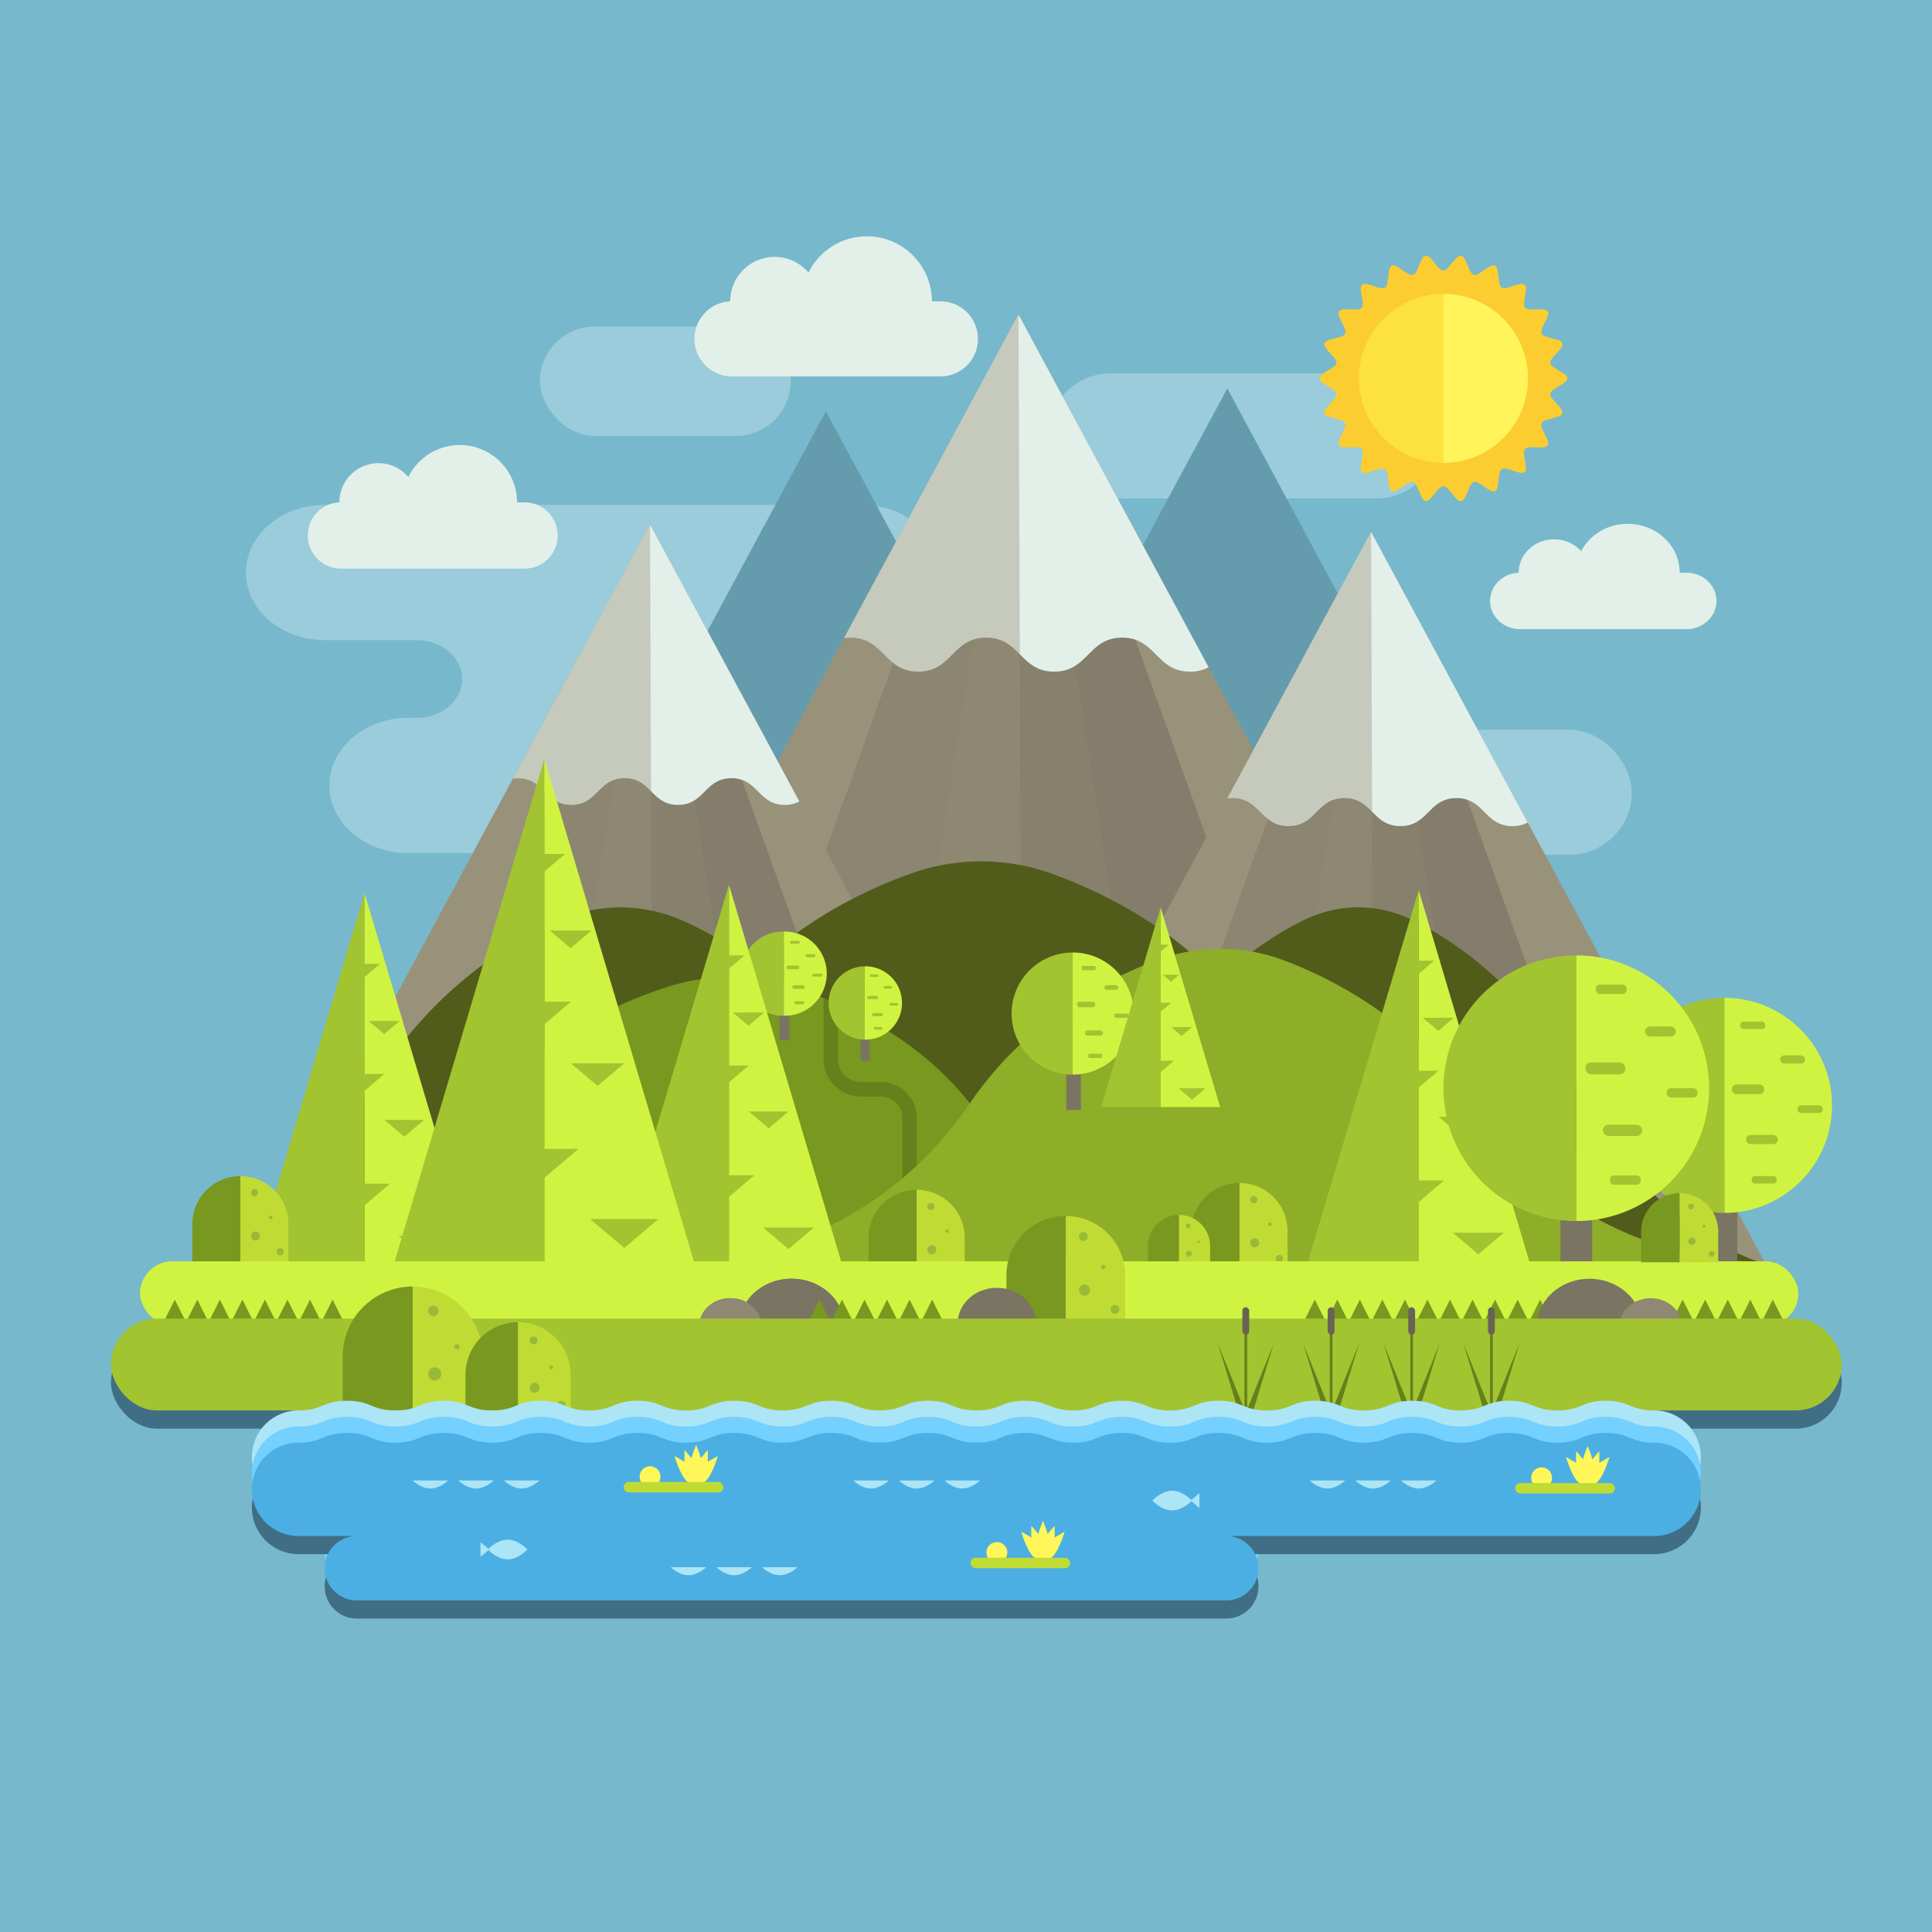 <svg xmlns="http://www.w3.org/2000/svg" viewBox="0 0 1200 1200">
  <defs>
    <style>
      .cls-3{fill:#9accdb}.cls-4{fill:#e2f0e9}.cls-8{fill:#659cad}.cls-12,.cls-9{fill:#99927b}.cls-10{fill:#847d6b}.cls-11{fill:#87806c}.cls-12{opacity:.4;mix-blend-mode:multiply}.cls-13{fill:#515c1b}.cls-14{fill:#79981f}.cls-15{fill:#66801b}.cls-17{fill:#7a7462}.cls-18{fill:#a2c430}.cls-19{fill:#d0f341}.cls-20{fill:#c1db35}.cls-21{fill:#99ba38}.cls-22{fill:#8f8873}.cls-23{fill:#406e85}.cls-24{fill:#696354}.cls-25{fill:#ace5f6}.cls-28{fill:#fff75a}
    </style>
  </defs>
  <g style="isolation:isolate">
    <g id="sky">
      <path fill="#77b8cc" d="M0 0h1200v1200H0z"/>
      <path class="cls-3" d="M535.24 314H201.75c-27.08 0-49 18.81-49 42 0 23.2 22 42 49 42h57.11c15.56 0 28.18 10.8 28.18 24.13 0 13.33-12.62 24.14-28.18 24.14h-5.27c-27.08 0-49 18.81-49 42 0 23.2 22 42 49 42H483.4c27.08 0 49-18.8 49-42s-22-42-49-42h-5.27c-15.56 0-28.17-10.81-28.17-24.14S462.57 398 478.13 398h57.11c27.09 0 49-18.81 49-42 .04-23.24-21.91-42-49-42z" transform="translate(0 -.4)"/>
      <rect class="cls-3" x="335.33" y="202.86" width="155.78" height="67.9" rx="33.95"/>
      <rect class="cls-3" x="650.88" y="231.93" width="242.75" height="77.68" rx="38.84"/>
      <rect class="cls-3" x="770.8" y="453.26" width="242.75" height="77.68" rx="38.84"/>
      <path class="cls-4" d="M584.09 187.55h-5.28a40.39 40.39 0 00-76.62-17.84 27.58 27.58 0 00-48.62 17.84 23.34 23.34 0 00-22.23 23.31 23.35 23.35 0 0023.34 23.35h129.41a23.35 23.35 0 0023.34-23.35 23.34 23.34 0 00-23.34-23.31zM325.81 312.4h-4.65a35.59 35.59 0 00-67.52-15.72 24.3 24.3 0 00-42.84 15.72 20.57 20.57 0 00-19.6 20.6 20.58 20.58 0 0020.58 20.58h114a20.57 20.57 0 0020.6-20.58 20.57 20.57 0 00-20.57-20.6zM1047.5 356.12h-4.22c0-16.76-14.44-30.35-32.26-30.35a32.5 32.5 0 00-28.94 16.94 22.58 22.58 0 00-16.8-7.32c-12.16 0-22 9.28-22 20.73-9.88.43-17.76 8.11-17.76 17.52 0 9.68 8.35 17.54 18.65 17.54h103.33c10.29 0 18.64-7.86 18.64-17.54 0-9.64-8.35-17.52-18.64-17.52z" transform="translate(0 -.4)"/>
      <path d="M973.56 235.42c0 3.48-10.2 6.2-10.67 9.55s8.52 8.89 7.57 12.15-11.52 3-12.94 6.14 5.67 10.93 3.82 13.8-11.9-.35-14.14 2.24 2.38 12.07-.21 14.31-11.32-3.67-14.21-1.81-1.09 12.25-4.22 13.68-9.8-6.73-13.12-5.76-4.49 11.44-7.93 11.93-7.47-9.23-11-9.23-7.61 9.7-11 9.23-4.67-11-7.92-11.93-10 7.17-13.12 5.76-1.35-11.84-4.22-13.68-11.62 4.06-14.21 1.81 2-11.72-.21-14.32-12.28.66-14.14-2.23 5.25-10.67 3.82-13.8-12-2.83-12.94-6.14 8.06-8.72 7.57-12.16-10.67-6.06-10.67-9.54 10.2-6.2 10.67-9.54-8.52-8.9-7.57-12.16 11.52-3 12.94-6.14-5.67-10.93-3.82-13.8 11.9.35 14.14-2.23-2.38-12.08.21-14.32 11.32 3.68 14.21 1.82 1.09-12.25 4.22-13.69 9.8 6.73 13.12 5.76 4.49-11.44 7.93-11.92 7.47 9.22 10.95 9.22 7.61-9.7 11-9.22 4.67 11 7.92 11.92 10-7.17 13.12-5.76 1.35 11.84 4.22 13.69S944.4 175 947 177.23s-2 11.73.21 14.32 12.28-.65 14.14 2.23-5.25 10.67-3.82 13.8 12 2.83 12.94 6.14-8.06 8.73-7.57 12.16 10.66 6.06 10.66 9.54z" transform="translate(0 -.4)" fill="#fbcd30"/>
      <path d="M896.56 287.92a52.5 52.5 0 110-105" transform="translate(0 -.4)" fill="#fde23d"/>
      <path d="M896.56 182.92a52.5 52.5 0 010 105" transform="translate(0 -.4)" fill="#fff45a"/>
    </g>
    <g id="mountains">
      <path class="cls-8" d="M1015.46 710.97H509.23L762.3 241.28l253.16 469.69z"/>
      <path class="cls-8" d="M766.11 725.13H259.88l253.08-469.69 253.15 469.69z"/>
      <path class="cls-9" d="M939.79 765.3H325.48l307.11-569.99 307.2 569.99z"/>
      <path class="cls-10" d="M837.09 764.1h-409l204.46-568.79L837.09 764.1z"/>
      <path class="cls-11" d="M722.05 765.3H547.66l87.19-566.14 87.2 566.14z"/>
      <path class="cls-4" d="M570.32 417.57c21.11 0 21.11-21.11 42.22-21.11s21.11 21.11 42.22 21.11 21.11-21.11 42.22-21.11 21.11 21.11 42.22 21.11a23.68 23.68 0 0011.5-2.72L632.59 195.71l-108.3 201a28.57 28.57 0 013.81-.25c21.11 0 21.11 21.11 42.22 21.11z" transform="translate(0 -.4)"/>
      <path class="cls-12" d="M634.86 765.3H325.48l307.11-569.99 2.27 569.99z"/>
      <path class="cls-9" d="M645.12 773.49H162.41l241.32-447.88 241.39 447.88z"/>
      <path class="cls-10" d="M564.41 772.54H243.04L403.7 325.61l160.71 446.93z"/>
      <path class="cls-11" d="M474.02 773.49H336.99l68.51-444.86 68.52 444.86z"/>
      <path class="cls-4" d="M354.8 500.34c16.58 0 16.58-16.59 33.17-16.59s16.59 16.59 33.17 16.59 16.59-16.59 33.18-16.59 16.59 16.59 33.18 16.59a18.56 18.56 0 009-2.14L403.72 326l-85.09 158a21.64 21.64 0 013-.2c16.58-.05 16.58 16.54 33.17 16.54z" transform="translate(0 -.4)"/>
      <path class="cls-12" d="M405.51 773.49h-243.1l241.32-447.88 1.78 447.88z"/>
      <path class="cls-9" d="M1104.74 799.99H598.51L851.59 330.3l253.15 469.69z"/>
      <path class="cls-10" d="M1020.1 799H683.07l168.49-468.7L1020.1 799z"/>
      <path class="cls-11" d="M925.31 799.99H781.6l71.85-466.53 71.86 466.53z"/>
      <path class="cls-4" d="M800.28 513.51c17.39 0 17.39-17.39 34.78-17.39s17.4 17.39 34.79 17.39 17.4-17.39 34.79-17.39 17.4 17.39 34.8 17.39a19.48 19.48 0 009.47-2.24l-97.32-180.58-89.25 165.63a24 24 0 013.14-.2c17.4 0 17.4 17.39 34.8 17.39z" transform="translate(0 -.4)"/>
      <path class="cls-12" d="M853.46 799.99H598.51L851.59 330.3l1.87 469.69z"/>
    </g>
    <g id="hills">
      <path class="cls-13" d="M1105.09 788.21c-35.49-9.6-86.19-36.74-124.62-111.78-29.53-57.69-70.9-88-100.4-103.25-23.78-12.29-49.05-12.29-72.83 0-29.5 15.24-70.87 45.56-100.4 103.25C641.15 804.73 539.51 793 539.51 793l1 32.82h566.44a343.21 343.21 0 01-1.86-37.61z" transform="translate(0 -.4)"/>
      <path class="cls-13" d="M542 680.54a256.72 256.72 0 00-115-107c-27.25-12.74-56.2-12.74-83.45 0a256.72 256.72 0 00-115 107c-31.73 56.07-70.77 86.34-105.33 102.61q.06 26.07-.58 52.27H546.1z" transform="translate(0 -.4)"/>
      <path class="cls-13" d="M775.67 630.79c-35.91-48.93-86.19-74.64-122-87.57a129.18 129.18 0 00-88.54 0c-35.86 12.93-86.14 38.64-122 87.57-79.85 108.83-203.39 98.89-203.39 98.89l1.17 27.84h736.97l1.18-27.84s-123.54 9.94-203.39-98.89z" transform="translate(0 -.4)"/>
      <path class="cls-14" d="M779.3 761.18l-1 22.05H128.59l-1-22.05s108.89 7.87 179.27-78.35c31.65-38.77 76-59.14 107.58-69.38a126 126 0 0178 0c5.95 1.93 12.35 4.21 19 6.91q4.42 1.8 9 3.83C547.17 636.1 577 654.58 600 682.83c70.4 86.22 179.3 78.35 179.3 78.35z" transform="translate(0 -.4)"/>
      <path class="cls-15" d="M569.48 694.72v130.93h-9V694.72a13.23 13.23 0 00-13.22-13.21h-12.48a23.33 23.33 0 01-23.3-23.31v-37.84q4.42 1.8 9 3.83v34a14.32 14.32 0 0014.3 14.31h12.48a22.24 22.24 0 0122.22 22.22z" transform="translate(0 -.4)"/>
      <path d="M912.89 685.1c-33.47-48.93-80.34-74.65-113.76-87.57a112.78 112.78 0 00-82.54 0c-33.43 12.92-80.3 38.64-113.77 87.57-74.43 108.82-189.6 98.9-189.6 98.9l1.1 27.83h687.08l1.09-27.83s-115.16 9.92-189.6-98.9z" transform="translate(0 -.4)" fill="#8ead28"/>
      <path class="cls-17" d="M662.31 639.1h9.05v50.33h-9.05z"/>
      <path class="cls-18" d="M666.26 667.89a37.93 37.93 0 110-75.86" transform="translate(0 -.4)"/>
      <path class="cls-19" d="M666.26 592a37.93 37.93 0 110 75.86" transform="translate(0 -.4)"/>
      <rect class="cls-18" x="668.89" y="622.2" width="11.38" height="3.39" rx="1.58"/>
      <rect class="cls-18" x="673.87" y="639.97" width="11.23" height="3.24" rx="1.62"/>
      <rect class="cls-18" x="685.87" y="611.92" width="8.81" height="2.88" rx="1.44"/>
      <rect class="cls-18" x="671.83" y="599.98" width="8.81" height="2.66" rx="1.14"/>
      <rect class="cls-18" x="692.06" y="629.56" width="8.81" height="2.66" rx="1.14"/>
      <rect class="cls-18" x="675.86" y="654.46" width="8.81" height="2.66" rx="1.14"/>
      <path class="cls-19" d="M720.9 563.56l36.96 124.07H720.9"/>
      <path class="cls-18" d="M720.9 687.63h-36.96l36.96-124.07"/>
      <path class="cls-18" d="M720.9 591.05l5.1-4.32h-10.19l5.09 4.32zM727.32 609.77l5.1-4.32h-10.19l5.09 4.32zM720.9 628.35l6.51-5.52h-13.02l6.51 5.52zM733.92 643.43l6.51-5.52h-13.02l6.51 5.52zM720.9 665.89l8.35-7.08h-16.7l8.35 7.08zM740.43 683.03l8.35-7.08h-16.7l8.35 7.08z"/>
      <path class="cls-17" d="M534.6 628.7h5.43v30.23h-5.43z"/>
      <path class="cls-18" d="M537 646.14a22.78 22.78 0 010-45.55" transform="translate(0 -.4)"/>
      <path class="cls-19" d="M537 600.59a22.78 22.78 0 110 45.55" transform="translate(0 -.4)"/>
      <rect class="cls-18" x="538.55" y="618.55" width="6.83" height="2.04" rx=".95"/>
      <rect class="cls-18" x="541.54" y="629.22" width="6.74" height="1.94" rx=".97"/>
      <rect class="cls-18" x="548.75" y="612.38" width="5.29" height="1.73" rx=".87"/>
      <rect class="cls-18" x="540.32" y="605.21" width="5.29" height="1.6" rx=".69"/>
      <rect class="cls-18" x="552.47" y="622.97" width="5.29" height="1.6" rx=".69"/>
      <rect class="cls-18" x="542.74" y="637.92" width="5.29" height="1.6" rx=".69"/>
      <path class="cls-17" d="M484.11 611.35h6.24v34.71h-6.24z"/>
      <path class="cls-18" d="M486.84 631.32a26.16 26.16 0 110-52.31" transform="translate(0 -.4)"/>
      <path class="cls-19" d="M486.84 579a26.16 26.16 0 110 52.31" transform="translate(0 -.4)"/>
      <rect class="cls-18" x="488.65" y="599.69" width="7.85" height="2.34" rx="1.09"/>
      <rect class="cls-18" x="492.09" y="611.95" width="7.74" height="2.23" rx="1.12"/>
      <rect class="cls-18" x="500.36" y="592.6" width="6.08" height="1.99" rx=".99"/>
      <rect class="cls-18" x="490.68" y="584.37" width="6.08" height="1.83" rx=".79"/>
      <rect class="cls-18" x="504.63" y="604.76" width="6.08" height="1.83" rx=".79"/>
      <rect class="cls-18" x="493.46" y="621.94" width="6.08" height="1.83" rx=".79"/>
    </g>
    <g id="main">
      <path class="cls-17" d="M1063.14 718.84h15.93v88.63h-15.93z"/>
      <path class="cls-18" d="M1071.1 753.76a66.79 66.79 0 110-133.58" transform="translate(0 -.4)"/>
      <path class="cls-19" d="M1071.1 620.18a66.79 66.79 0 110 133.58" transform="translate(0 -.4)"/>
      <rect class="cls-18" x="1075.73" y="673.61" width="20.04" height="5.98" rx="2.79"/>
      <rect class="cls-18" x="1084.5" y="704.91" width="19.77" height="5.7" rx="2.85"/>
      <rect class="cls-18" x="1105.63" y="655.51" width="15.52" height="5.08" rx="2.54"/>
      <rect class="cls-18" x="1080.91" y="634.49" width="15.52" height="4.68" rx="2.01"/>
      <rect class="cls-18" x="1116.54" y="686.57" width="15.52" height="4.68" rx="2.01"/>
      <rect class="cls-18" x="1088.01" y="730.42" width="15.52" height="4.68" rx="2.01"/>
      <path class="cls-19" d="M881.17 552.8l70 235h-70"/>
      <path class="cls-18" d="M881.17 787.8h-70l70-235"/>
      <path class="cls-18" d="M881.17 604.88l9.65-8.18h-19.3l9.65 8.18zM893.33 640.33l9.65-8.18h-19.3l9.65 8.18zM881.17 675.52l12.33-10.45h-24.66l12.33 10.45zM905.83 704.08l12.34-10.46H893.5l12.33 10.46zM881.17 746.62l15.82-13.41h-31.64l15.82 13.41zM918.17 779.08l15.81-13.41h-31.63l15.82 13.41z"/>
      <path class="cls-17" d="M969.22 715.77h19.68v109.48h-19.68z"/>
      <path class="cls-18" d="M979.06 758.81a82.5 82.5 0 010-165" transform="translate(0 -.4)"/>
      <path class="cls-19" d="M979.06 593.81a82.5 82.5 0 010 165" transform="translate(0 -.4)"/>
      <rect class="cls-18" x="984.77" y="659.91" width="24.75" height="7.38" rx="3.44"/>
      <rect class="cls-18" x="995.61" y="698.57" width="24.42" height="7.04" rx="3.52"/>
      <rect class="cls-18" x="1021.71" y="637.55" width="19.17" height="6.27" rx="3.14"/>
      <rect class="cls-18" x="991.18" y="611.58" width="19.17" height="5.78" rx="2.48"/>
      <rect class="cls-18" x="1035.18" y="675.91" width="19.17" height="5.78" rx="2.48"/>
      <rect class="cls-18" x="999.94" y="730.07" width="19.17" height="5.78" rx="2.48"/>
      <g id="bush">
        <path class="cls-14" d="M769.88 735.11A29.84 29.84 0 00740 765v23.67h29.84v-53.56z" transform="translate(0 -.4)"/>
        <path class="cls-20" d="M799.73 765a29.84 29.84 0 00-29.85-29.85v53.52h29.85z" transform="translate(0 -.4)"/>
        <circle class="cls-21" cx="778.72" cy="745.08" r="2.24"/>
        <circle class="cls-21" cx="788.75" cy="760.36" r="1.12"/>
        <circle class="cls-21" cx="794.65" cy="781.69" r="2.24"/>
        <circle class="cls-21" cx="779.29" cy="771.94" r="2.81"/>
      </g>
      <g id="bush-2" data-name="bush">
        <path class="cls-14" d="M732.29 755A19.34 19.34 0 00713 774.36v15.34h19.34V755z" transform="translate(0 -.4)"/>
        <path class="cls-20" d="M751.63 774.36A19.34 19.34 0 00732.29 755v34.7h19.34z" transform="translate(0 -.4)"/>
        <circle class="cls-21" cx="738.02" cy="761.34" r="1.45"/>
        <circle class="cls-21" cx="744.52" cy="771.24" r=".73"/>
        <circle class="cls-21" cx="748.34" cy="785.06" r="1.45"/>
        <circle class="cls-21" cx="738.39" cy="778.75" r="1.82"/>
      </g>
      <g id="bush-3" data-name="bush">
        <path class="cls-14" d="M569.36 739.4a29.85 29.85 0 00-29.85 29.85v23.67h29.85V739.4z" transform="translate(0 -.4)"/>
        <path class="cls-20" d="M599.2 769.25a29.85 29.85 0 00-29.84-29.85v53.52h29.84z" transform="translate(0 -.4)"/>
        <circle class="cls-21" cx="578.19" cy="749.37" r="2.24"/>
        <circle class="cls-21" cx="588.23" cy="764.66" r="1.12"/>
        <circle class="cls-21" cx="594.12" cy="785.98" r="2.24"/>
        <circle class="cls-21" cx="578.77" cy="776.23" r="2.81"/>
      </g>
      <path class="cls-19" d="M452.76 549.55l70 235h-70"/>
      <path class="cls-18" d="M452.76 784.55h-70l70-235"/>
      <path class="cls-18" d="M452.76 601.63l9.65-8.19h-19.3l9.65 8.19zM464.92 637.08l9.65-8.18h-19.3l9.65 8.18zM452.76 672.27l12.33-10.45h-24.66l12.33 10.45zM477.43 700.83l12.33-10.46h-24.67l12.34 10.46zM452.76 743.37l15.82-13.41h-31.64l15.82 13.41zM489.76 775.83l15.82-13.41h-31.64l15.82 13.41z"/>
      <path class="cls-19" d="M226.44 554.77l70 235h-70"/>
      <path class="cls-18" d="M226.44 789.77h-70l70-235"/>
      <path class="cls-18" d="M226.44 606.85l9.65-8.18h-19.3l9.65 8.18zM238.6 642.31l9.65-8.18h-19.3l9.65 8.18zM226.44 677.5l12.33-10.45H214.1l12.34 10.45zM251.1 706.05l12.34-10.45h-24.67l12.33 10.45zM226.44 748.6l15.81-13.41h-31.63l15.82 13.41zM263.44 781.05l15.81-13.4h-31.63l15.82 13.4z"/>
      <g id="bush-4" data-name="bush">
        <path class="cls-14" d="M149.29 730.89a29.85 29.85 0 00-29.85 29.84v23.67h29.85v-53.51z" transform="translate(0 -.4)"/>
        <path class="cls-20" d="M179.14 760.73a29.85 29.85 0 00-29.85-29.84v53.51h29.85z" transform="translate(0 -.4)"/>
        <circle class="cls-21" cx="158.12" cy="740.85" r="2.24"/>
        <circle class="cls-21" cx="168.16" cy="756.14" r="1.12"/>
        <circle class="cls-21" cx="174.05" cy="777.47" r="2.24"/>
        <circle class="cls-21" cx="158.7" cy="767.72" r="2.81"/>
      </g>
      <path class="cls-19" d="M338.08 471.49l93.93 315.35h-93.93"/>
      <path class="cls-18" d="M338.08 786.84h-93.94l93.94-315.35"/>
      <path class="cls-18" d="M338.08 541.37l12.95-10.98h-25.9l12.95 10.98zM354.4 588.95l12.95-10.98h-25.9l12.95 10.98zM338.08 636.18l16.55-14.03h-33.1l16.55 14.03zM371.18 674.49l16.55-14.03h-33.1l16.55 14.03zM338.08 731.58l21.22-17.99h-42.45l21.23 17.99zM387.73 775.14l21.22-18H366.5l21.23 18z"/>
      <rect class="cls-19" x="86.99" y="783.41" width="1030" height="40" rx="20"/>
      <path class="cls-14" d="M823.63 821.2h-14l7-14 7 14zM837.63 821.2h-14l7-14 7 14zM851.63 821.2h-14l7-14 7 14zM865.63 821.2h-14l7-14 7 14zM879.63 821.2h-14l7-14 7 14zM893.63 821.2h-14l7-14 7 14zM907.63 821.2h-14l7-14 7 14zM921.63 821.2h-14l7-14 7 14zM935.63 821.2h-14l7-14 7 14zM949.63 821.2h-14l7-14 7 14zM963.63 821.2h-14l7-14 7 14zM1052.14 821.2h-14l7-14 7 14zM1066.14 821.2h-14l7-14 7 14zM1080.14 821.2h-14l7-14 7 14zM1094.14 821.2h-14l7-14 7 14zM1108.14 821.2h-14l7-14 7 14z"/>
      <g id="bush-5" data-name="bush">
        <path class="cls-14" d="M662 755.66a36.9 36.9 0 00-36.9 36.89v29.26H662v-66.15z" transform="translate(0 -.4)"/>
        <path class="cls-20" d="M698.84 792.55A36.89 36.89 0 00662 755.66v66.15h36.89z" transform="translate(0 -.4)"/>
        <circle class="cls-21" cx="672.86" cy="768.07" r="2.77"/>
        <circle class="cls-21" cx="685.27" cy="786.97" r="1.38"/>
        <circle class="cls-21" cx="692.55" cy="813.33" r="2.77"/>
        <circle class="cls-21" cx="673.58" cy="801.28" r="3.48"/>
      </g>
      <path class="cls-17" d="M643.49 822.39c0-12.21-10.89-22.11-24.32-22.11s-24.32 9.9-24.32 22.11M524.38 824.39c0-16.41-14.64-29.72-32.69-29.72S459 808 459 824.39" transform="translate(0 -.4)"/>
      <path class="cls-22" d="M473.07 824.39c0-9.75-8.7-17.66-19.43-17.66s-19.42 7.91-19.42 17.66" transform="translate(0 -.4)"/>
      <path class="cls-17" d="M524.38 824.39c0-16.41-14.64-29.72-32.69-29.72S459 808 459 824.39" transform="translate(0 -.4)"/>
      <path class="cls-22" d="M473.07 824.39c0-9.75-8.7-17.66-19.43-17.66s-19.42 7.91-19.42 17.66" transform="translate(0 -.4)"/>
      <path class="cls-17" d="M524.38 824.39c0-16.41-14.64-29.72-32.69-29.72S459 808 459 824.39" transform="translate(0 -.4)"/>
      <path class="cls-22" d="M473.07 824.39c0-9.75-8.7-17.66-19.43-17.66s-19.42 7.91-19.42 17.66" transform="translate(0 -.4)"/>
      <path class="cls-17" d="M954.56 824.39c0-16.41 14.64-29.72 32.69-29.72s32.69 13.31 32.69 29.72" transform="translate(0 -.4)"/>
      <path class="cls-22" d="M1005.87 824.39c0-9.75 8.7-17.66 19.43-17.66s19.42 7.91 19.42 17.66" transform="translate(0 -.4)"/>
      <path class="cls-14" d="M115.56 821.2h-14l7-14 7 14zM129.56 821.2h-14l7-14 7 14zM143.56 821.2h-14l7-14 7 14zM157.56 821.2h-14l7-14 7 14zM171.56 821.2h-14l7-14 7 14zM185.56 821.2h-14l7-14 7 14zM199.56 821.2h-14l7-14 7 14zM213.56 821.2h-14l7-14 7 14zM515.97 821.2h-14l7-14 7 14zM529.97 821.2h-14l7-14 7 14zM543.97 821.2h-14l7-14 7 14zM557.97 821.2h-14l7-14 7 14zM571.97 821.2h-14l7-14 7 14zM585.97 821.2h-14l7-14 7 14z"/>
      <g id="ground">
        <rect class="cls-23" x="68.94" y="830.36" width="1075" height="57" rx="28.5"/>
        <rect class="cls-18" x="68.94" y="819.02" width="1075" height="57" rx="28.5"/>
      </g>
      <g id="reed">
        <path class="cls-15" d="M925.49 827.87h1.7v55h-1.7z"/>
        <rect class="cls-24" x="924.21" y="811.97" width="4.25" height="17" rx="2.12"/>
        <path class="cls-15" d="M924.21 882.87h4.75l14.83-48.61"/>
        <path class="cls-15" d="M928.46 882.87h-4.75l-14.82-48.61"/>
      </g>
      <g id="reed-2" data-name="reed">
        <path class="cls-15" d="M772.94 827.87h1.7v55h-1.7z"/>
        <rect class="cls-24" x="771.67" y="811.97" width="4.25" height="17" rx="2.12"/>
        <path class="cls-15" d="M771.67 882.87h4.75l14.82-48.61"/>
        <path class="cls-15" d="M775.92 882.87h-4.76l-14.82-48.61"/>
      </g>
      <g id="reed-3" data-name="reed">
        <path class="cls-15" d="M825.93 827.87h1.7v55h-1.7z"/>
        <rect class="cls-24" x="824.66" y="811.97" width="4.25" height="17" rx="2.12"/>
        <path class="cls-15" d="M824.66 882.87h4.75l14.82-48.61"/>
        <path class="cls-15" d="M828.91 882.87h-4.75l-14.83-48.61"/>
      </g>
      <g id="reed-4" data-name="reed">
        <path class="cls-15" d="M875.94 827.87h1.7v55h-1.7z"/>
        <rect class="cls-24" x="874.67" y="811.97" width="4.25" height="17" rx="2.12"/>
        <path class="cls-15" d="M874.67 882.87h4.75l14.82-48.61"/>
        <path class="cls-15" d="M878.92 882.87h-4.76l-14.82-48.61"/>
      </g>
      <g id="bush-6" data-name="bush">
        <path class="cls-14" d="M256.31 799.49A43.49 43.49 0 00212.82 843v34.5h43.5v-78z" transform="translate(0 -.4)"/>
        <path class="cls-20" d="M299.82 843a43.5 43.5 0 00-43.5-43.5v78h43.5z" transform="translate(0 -.4)"/>
        <circle class="cls-21" cx="269.19" cy="814.2" r="3.26"/>
        <circle class="cls-21" cx="283.82" cy="836.48" r="1.63"/>
        <circle class="cls-21" cx="292.4" cy="867.56" r="3.26"/>
        <circle class="cls-21" cx="270.03" cy="853.35" r="4.1"/>
      </g>
      <g id="bush-7" data-name="bush">
        <path class="cls-14" d="M321.77 821.64a32.62 32.62 0 00-32.63 32.62v25.88h32.63v-58.5z" transform="translate(0 -.4)"/>
        <path class="cls-20" d="M354.39 854.26a32.62 32.62 0 00-32.62-32.62v58.5h32.62z" transform="translate(0 -.4)"/>
        <circle class="cls-21" cx="331.42" cy="832.57" r="2.45"/>
        <circle class="cls-21" cx="342.39" cy="849.28" r="1.22"/>
        <circle class="cls-21" cx="348.83" cy="872.59" r="2.45"/>
        <circle class="cls-21" cx="332.05" cy="861.93" r="3.08"/>
      </g>
      <g id="bush-8" data-name="bush">
        <path class="cls-14" d="M1043.28 741.49a23.94 23.94 0 00-23.94 23.94v19h23.94v-42.94z" transform="translate(0 -.4)"/>
        <path class="cls-20" d="M1067.22 765.43a23.94 23.94 0 00-23.94-23.94v42.93h23.94z" transform="translate(0 -.4)"/>
        <circle class="cls-21" cx="1050.37" cy="749.41" r="1.8"/>
        <circle class="cls-21" cx="1058.42" cy="761.67" r=".9"/>
        <circle class="cls-21" cx="1063.14" cy="778.77" r="1.8"/>
        <circle class="cls-21" cx="1050.83" cy="770.95" r="2.26"/>
      </g>
    </g>
    <g id="lake">
      <g id="water">
        <path class="cls-25" d="M1027.44 876.44c-15 0-15-6-30.07-6s-15 6-30.07 6-15-6-30.07-6-15 6-30.06 6-15-6-30.07-6-15 6-30.07 6-15-6-30.07-6-15 6-30.07 6-15-6-30.07-6-15 6-30.06 6-15-6-30.07-6-15 6-30.07 6-15-6-30.08-6-15 6-30.07 6-15-6-30.07-6-15 6-30.07 6-15-6-30.07-6-15 6-30.08 6-15-6-30.07-6-15 6-30.07 6-15-6-30.07-6-15 6-30.07 6-15-6-30.07-6-15 6-30.08 6-15-6-30.08-6-15 6-30.07 6-15-6-30.08-6-15 6-30.08 6a29 29 0 00-29 29 29 29 0 0029 29h36.21a20 20 0 00-20 20 20 20 0 0020 20h540a20 20 0 0020-20 20 20 0 00-20-20h265.79a29 29 0 0029-29 29 29 0 00-29-29z" transform="translate(0 -.4)"/>
        <path d="M1027.44 886.44c-15 0-15-6-30.07-6s-15 6-30.07 6-15-6-30.07-6-15 6-30.06 6-15-6-30.07-6-15 6-30.07 6-15-6-30.07-6-15 6-30.07 6-15-6-30.07-6-15 6-30.06 6-15-6-30.07-6-15 6-30.07 6-15-6-30.08-6-15 6-30.07 6-15-6-30.07-6-15 6-30.07 6-15-6-30.07-6-15 6-30.08 6-15-6-30.07-6-15 6-30.07 6-15-6-30.07-6-15 6-30.07 6-15-6-30.07-6-15 6-30.08 6-15-6-30.08-6-15 6-30.07 6-15-6-30.08-6-15 6-30.08 6a29 29 0 00-29 29 29 29 0 0029 29h36.21a20 20 0 00-20 20 20 20 0 0020 20h540a20 20 0 0020-20 20 20 0 00-20-20h265.79a29 29 0 0029-29 29 29 0 00-29-29z" transform="translate(0 -.4)" fill="#73d0ff"/>
        <path class="cls-23" d="M1027.44 907.71h-842a29 29 0 00-29 29 29 29 0 0029 29h36.21a20 20 0 00-20 20 20 20 0 0020 20h540a20 20 0 0020-20 20 20 0 00-20-20h265.79a29 29 0 0029-29 29 29 0 00-29-29z" transform="translate(0 -.4)"/>
        <path d="M1027.44 896.44c-15 0-15-6-30.07-6s-15 6-30.07 6-15-6-30.07-6-15 6-30.06 6-15-6-30.07-6-15 6-30.07 6-15-6-30.07-6-15 6-30.07 6-15-6-30.07-6-15 6-30.06 6-15-6-30.07-6-15 6-30.07 6-15-6-30.08-6-15 6-30.07 6-15-6-30.07-6-15 6-30.07 6-15-6-30.07-6-15 6-30.08 6-15-6-30.07-6-15 6-30.07 6-15-6-30.07-6-15 6-30.07 6-15-6-30.07-6-15 6-30.08 6-15-6-30.08-6-15 6-30.07 6-15-6-30.08-6-15 6-30.08 6a29 29 0 00-29 29 29 29 0 0029 29h36.21a20 20 0 00-20 20 20 20 0 0020 20h540a20 20 0 0020-20 20 20 0 00-20-20h265.79a29 29 0 0029-29 29 29 0 00-29-29z" transform="translate(0 -.4)" fill="#4bafe3"/>
      </g>
      <g id="wave">
        <path class="cls-25" d="M278.32 919.94s-4.93 5-11 5-11-5-11-5M306.66 919.94s-4.92 5-11 5-11-5-11-5M335 919.94s-4.93 5-11 5-11-5-11-5" transform="translate(0 -.4)"/>
      </g>
      <g id="wave-2" data-name="wave">
        <path class="cls-25" d="M552 919.94s-4.92 5-11 5-11-5-11-5M580.36 919.94s-4.93 5-11 5-11-5-11-5M608.7 919.94s-4.92 5-11 5-11-5-11-5" transform="translate(0 -.4)"/>
      </g>
      <g id="wave-3" data-name="wave">
        <path class="cls-25" d="M438.63 973.8s-4.93 5-11 5-11-5-11-5M467 973.8s-4.92 5-11 5-11-5-11-5M495.32 973.8s-4.93 5-11 5-11-5-11-5" transform="translate(0 -.4)"/>
      </g>
      <g id="wave-4" data-name="wave">
        <path class="cls-25" d="M835.48 919.94s-4.93 5-11 5-11-5-11-5M863.82 919.94s-4.92 5-11 5-11-5-11-5M892.17 919.94s-4.93 5-11 5-11-5-11-5" transform="translate(0 -.4)"/>
      </g>
      <g id="lilly">
        <circle class="cls-28" cx="403.76" cy="917.21" r="6.5"/>
        <path class="cls-28" d="M436.64 913.43c0 5.8-4.25 5.44-4.25 5.44s-4.25.36-4.25-5.44 4.25-15.56 4.25-15.56 4.25 9.76 4.25 15.56z" transform="translate(0 -.4)"/>
        <path class="cls-28" d="M434.53 914.27c2 5.45-2.14 6.57-2.14 6.57s-3.87 1.79-5.85-3.66-1.33-16.08-1.33-16.08 7.33 7.72 9.32 13.17z" transform="translate(0 -.4)"/>
        <path class="cls-28" d="M432.15 913.94c3.73 4.44.24 6.9.24 6.9s-3 3-6.75-1.44-6.75-14.65-6.75-14.65 9.53 4.75 13.26 9.19z" transform="translate(0 -.4)"/>
        <path class="cls-28" d="M430.26 914.27c-2 5.45 2.13 6.57 2.13 6.57s3.87 1.79 5.86-3.66 1.32-16.08 1.32-16.08-7.33 7.72-9.31 13.17z" transform="translate(0 -.4)"/>
        <path class="cls-28" d="M432.63 913.94c-3.73 4.44-.24 6.9-.24 6.9s3 3 6.75-1.44 6.75-14.65 6.75-14.65-9.53 4.75-13.26 9.19z" transform="translate(0 -.4)"/>
        <rect class="cls-20" x="387.34" y="920.46" width="62" height="6.5" rx="3.25"/>
      </g>
      <g id="lilly-2" data-name="lilly">
        <circle class="cls-28" cx="619.17" cy="964.29" r="6.5"/>
        <path class="cls-28" d="M652.05 960.51c0 5.8-4.25 5.44-4.25 5.44s-4.25.36-4.25-5.44S647.8 945 647.8 945s4.25 9.71 4.25 15.51z" transform="translate(0 -.4)"/>
        <path class="cls-28" d="M649.93 961.35c2 5.45-2.13 6.57-2.13 6.57s-3.87 1.79-5.85-3.66-1.33-16.08-1.33-16.08 7.38 7.72 9.31 13.17z" transform="translate(0 -.4)"/>
        <path class="cls-28" d="M647.56 961c3.73 4.44.24 6.9.24 6.9s-3 3-6.75-1.44-6.75-14.65-6.75-14.65 9.53 4.77 13.26 9.19z" transform="translate(0 -.4)"/>
        <path class="cls-28" d="M645.67 961.35c-2 5.45 2.13 6.57 2.13 6.57s3.87 1.79 5.85-3.66 1.35-16.08 1.35-16.08-7.35 7.72-9.33 13.17z" transform="translate(0 -.4)"/>
        <path class="cls-28" d="M648 961c-3.73 4.44-.24 6.9-.24 6.9s3 3 6.75-1.44 6.75-14.65 6.75-14.65-9.49 4.77-13.26 9.19z" transform="translate(0 -.4)"/>
        <rect class="cls-20" x="602.74" y="967.54" width="62" height="6.5" rx="3.25"/>
      </g>
      <g id="lilly-3" data-name="lilly">
        <circle class="cls-28" cx="957.52" cy="917.89" r="6.5"/>
        <path class="cls-28" d="M990.39 914.11c0 5.8-4.25 5.44-4.25 5.44s-4.25.36-4.25-5.44 4.25-15.56 4.25-15.56 4.25 9.76 4.25 15.56z" transform="translate(0 -.4)"/>
        <path class="cls-28" d="M988.28 915c2 5.45-2.14 6.56-2.14 6.56s-3.87 1.8-5.85-3.65-1.29-16.13-1.29-16.13 7.29 7.72 9.28 13.22z" transform="translate(0 -.4)"/>
        <path class="cls-28" d="M985.9 914.62c3.73 4.44.24 6.89.24 6.89s-3 3-6.75-1.43-6.74-14.65-6.74-14.65 9.53 4.74 13.25 9.19z" transform="translate(0 -.4)"/>
        <path class="cls-28" d="M984 915c-2 5.45 2.13 6.56 2.13 6.56s3.88 1.8 5.86-3.65 1.33-16.08 1.33-16.08S986 909.5 984 915z" transform="translate(0 -.4)"/>
        <path class="cls-28" d="M986.38 914.62c-3.72 4.44-.24 6.89-.24 6.89s3 3 6.76-1.43 6.74-14.65 6.74-14.65-9.53 4.74-13.26 9.19z" transform="translate(0 -.4)"/>
        <rect class="cls-20" x="941.09" y="921.14" width="62" height="6.5" rx="3.25"/>
      </g>
      <path id="fish" class="cls-25" d="M745 927.82l-5 4.24c-1.33-1.33-6.16-5.74-11.93-5.74-6.78 0-12.29 6.12-12.29 6.12s5.51 6.11 12.29 6.11c5.77 0 10.6-4.4 11.93-5.73l5 4.24z" transform="translate(0 -.4)"/>
      <path id="fish-2" data-name="fish" class="cls-25" d="M298.43 958.2l4.95 4.24c1.33-1.33 6.16-5.73 11.92-5.73 6.79 0 12.29 6.11 12.29 6.11s-5.5 6.12-12.29 6.12c-5.76 0-10.59-4.41-11.92-5.74l-4.95 4.24z" transform="translate(0 -.4)"/>
    </g>
  </g>
</svg>
